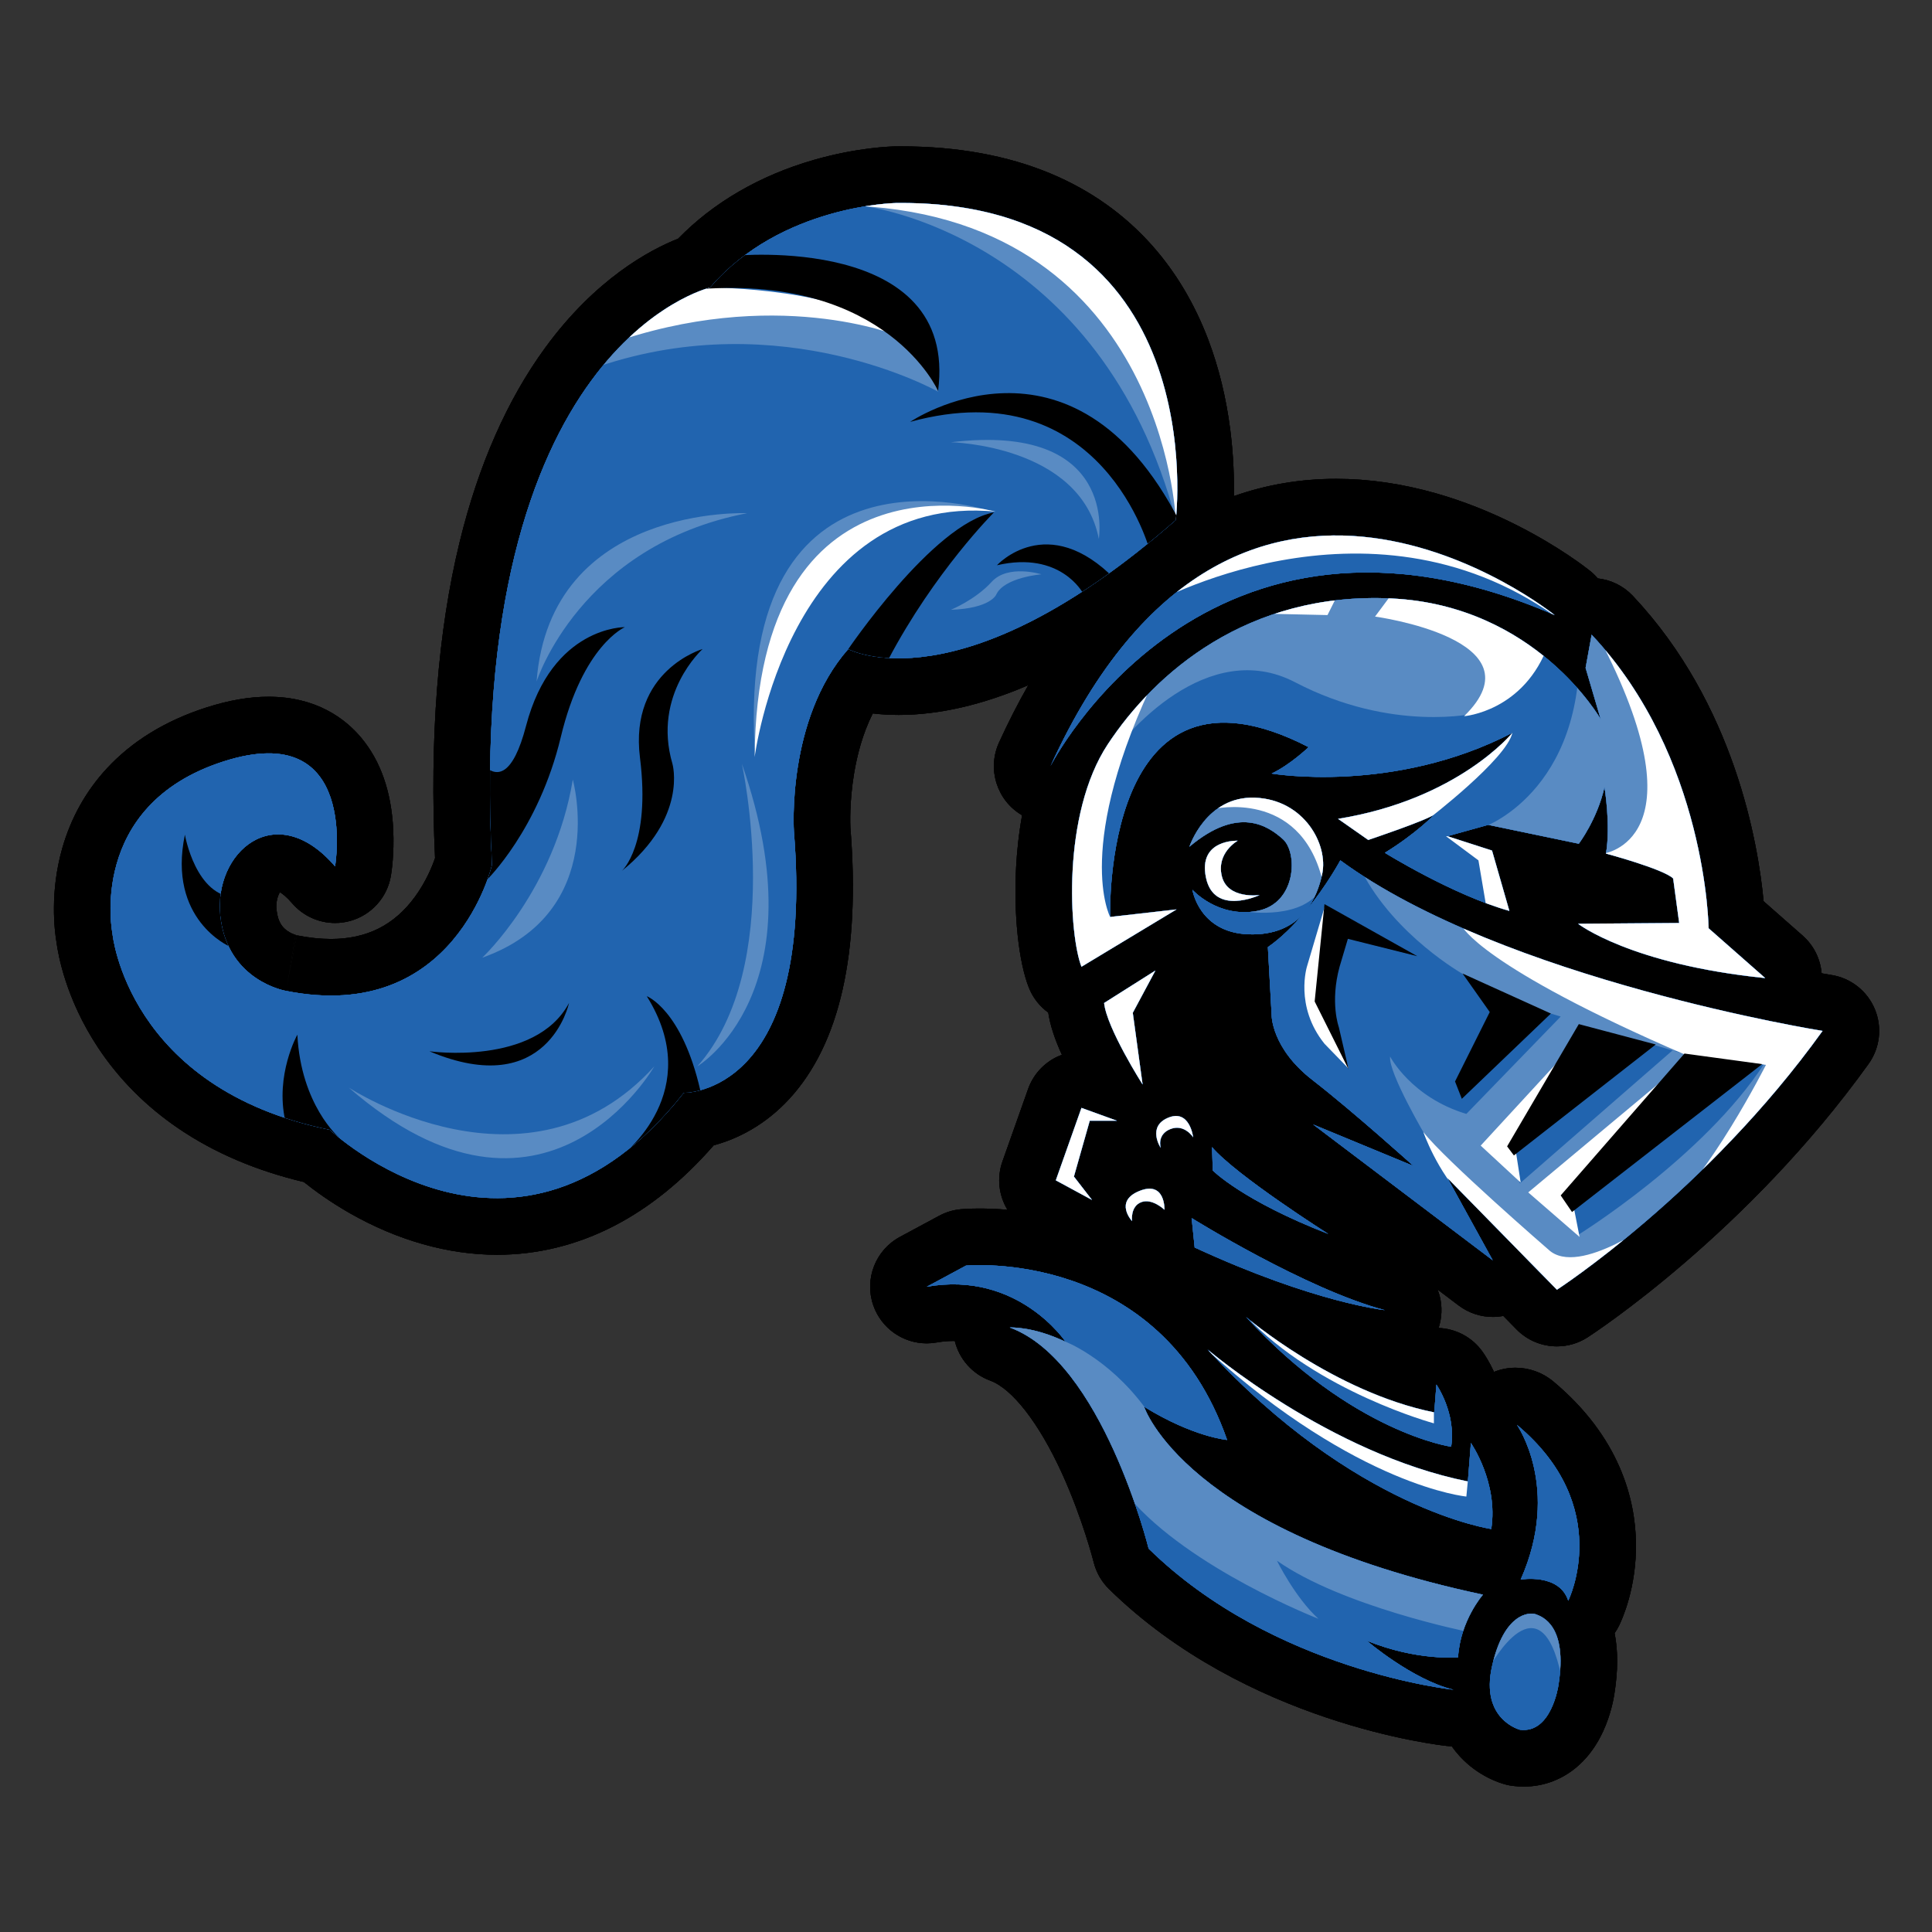 <?xml version="1.0" encoding="utf-8"?>
<!-- Generator: Adobe Illustrator 23.0.2, SVG Export Plug-In . SVG Version: 6.00 Build 0)  -->
<svg version="1.1" xmlns="http://www.w3.org/2000/svg" xmlns:xlink="http://www.w3.org/1999/xlink" x="0px" y="0px"
	 viewBox="0 0 2560 2560" style="enable-background:new 0 0 2560 2560;" xml:space="preserve">
<rect x="0" y="0" width="2560" height="2560" fill="#333333" stroke="none"/>
<style type="text/css">
	.st0{enable-background:new    ;}
	.st1{fill:#2164AF;}
	.st2{fill-rule:evenodd;clip-rule:evenodd;fill:#2164AF;}
	.st3{opacity:0.251;clip-path:url(#SVGID_2_);}
	.st4{fill-rule:evenodd;clip-rule:evenodd;fill:#FFFFFF;}
	.st5{clip-path:url(#SVGID_2_);}
	.st6{fill-rule:evenodd;clip-rule:evenodd;}
</style>
<g id="Layer_3">
	<g id="Knight_copy_1_" class="st0">
		<g>
			<g id="Knight_copy_11_">
				<g>
					<path d="M2018.905,2367.323c-4.797-0.001-9.677-0.317-14.504-0.94
						c-2.995-0.386-5.965-0.953-8.893-1.698
						c-8.156-2.075-36.666-10.904-61.077-37.397
						c-3.342-3.628-7.018-8.06-10.696-13.318
						c-1.838-0.058-3.688-0.183-5.545-0.377
						c-10.816-1.132-266.998-29.784-448.713-208.054
						c-9.92-9.731-16.941-22.028-20.28-35.519
						c-0.123-0.49-14.612-57.879-42.399-118.6
						c-30.06-65.685-65.438-111.297-94.635-122.011
						c-24.013-8.812-41.205-28.884-47.015-52.556
						c-0.656-0.012-1.311-0.018-1.974-0.018c-7.112,0-14.545,0.678-22.093,2.015
						c-4.398,0.778-8.792,1.156-13.128,1.157
						c-31.422,0.002-60.165-19.81-70.793-50.376
						c-12.095-34.786,2.856-73.207,35.283-90.667l52-28
						c8.823-4.751,18.508-7.686,28.484-8.631
						c2.373-0.225,11.192-0.958,25.083-0.958c9.943,0,22.456,0.384,36.923,1.624
						c-11.385-18.726-14.388-42.134-6.63-64.039l34-96
						c6.67-18.831,20.577-34.224,38.638-42.764c2.003-0.947,4.039-1.802,6.102-2.562
						c-9.886-21.809-15.664-39.832-18.012-55.876
						c-11.513-8.332-20.553-19.861-25.854-33.377
						c-13.532-34.51-20.12-97.041-16.782-159.306
						c1.094-20.412,3.422-43.979,7.934-68.823
						c-33.186-19.161-46.737-61.006-30.536-96.439
						c12.247-26.787,25.172-52.112,38.743-75.929
						c-60.754,26.163-118.509,39.429-171.681,39.429c-0.007,0-0.011,0-0.017,0
						c-12.568-0-24.027-0.748-34.374-1.974
						c-13.642,27.007-20.879,56.219-24.713,79.145
						c-6.392,38.224-5.107,68.75-4.928,72.294
						c13.313,165.715-13.979,286.664-81.124,359.475
						c-31.341,33.985-67.926,52.864-99.958,61.294
						c-40.72,46.713-85.026,82.584-132.008,106.83
						c-49.165,25.372-101.386,38.237-155.213,38.237
						c-64.525,0-132.024-19.085-195.201-55.19
						c-26.526-15.16-47.274-30.419-60.713-41.214
						c-63.058-14.962-118.867-38.785-166.12-70.942
						c-43.14-29.358-79.068-65.515-106.787-107.465
						c-42.544-64.389-52.778-123.259-54.915-139.799
						c-2.492-14.862-8.869-65.534,7.592-123.596
						c11.431-40.319,31.317-76.011,59.108-106.085
						c33.506-36.26,77.766-63.417,131.549-80.719
						c30.077-9.675,57.171-14.378,82.83-14.378c63.49,0,101.533,29.224,122.266,53.74
						c26.037,30.787,40.472,71.935,42.907,122.302
						c1.533,31.735-2.294,56.536-3.076,61.185
						c-4.83,28.687-25.812,51.993-53.836,59.798
						c-6.652,1.853-13.417,2.752-20.119,2.752
						c-21.531,0-42.416-9.288-56.878-26.111
						c-7.282-8.471-12.858-12.652-16.207-14.657
						c-2.648,4.263-5.77,12.672-4.436,23.977
						c1.992,16.879,8.586,23.429,14.774,27.609
						c3.971,2.684,7.904,4.229,9.895,4.912c1.265,0.434,2.062,0.633,2.208,0.669
						c0.021,0.005,0.029,0.007,0.028,0.007c-0.005,0-0.09-0.018-0.183-0.038
						c-0.235-0.038-1.939-0.36-1.939-0.36L379,1313l14.654-73.555
						c15.833,3.154,30.94,4.753,44.904,4.751
						c47.395-0.004,83.795-18.28,111.283-55.873
						c14.67-20.063,22.912-40.49,26.628-51.299
						c-7.365-159.26,3.617-300.24,32.671-419.195
						c24.82-101.624,62.947-188.122,113.32-257.093
						c66.737-91.376,138.544-129.649,176.144-144.495
						c46.494-47.862,108.181-83.736,179.733-104.324
						c57.668-16.593,102.443-17.822,107.358-17.908
						c0.142-0.002,0.285-0.004,0.427-0.006c2.747-0.032,5.461-0.048,8.172-0.048
						c74.197,0,140.869,12.172,198.167,36.178
						c52.638,22.053,97.896,54.202,134.516,95.553
						c31.191,35.22,56.125,77.164,74.108,124.667
						c13.881,36.666,23.656,76.711,29.054,119.026
						c4.442,34.816,5.216,65.366,4.782,88.007
						c43.086-15.225,88.439-22.894,135.704-22.894c43.142,0,87.799,6.52,132.731,19.38
						c35.054,10.032,70.401,23.944,105.061,41.349
						c58.025,29.137,94.673,58.178,98.66,61.393
						c3.725,3.003,7.094,6.299,10.097,9.83
						c17.443,1.915,34.001,9.928,46.455,23.167
						c134.953,143.464,166.062,328.295,173.229,404.597l51.689,45.487
						c14.89,13.103,23.592,31.142,25.188,49.991
						c8.1,1.439,12.676,2.185,13.09,2.25c25.676,4.1,47.397,21.206,57.401,45.206
						c10.004,23.999,6.864,51.469-8.298,72.592
						c-160.741,223.932-363.605,356.677-372.162,362.218
						c-12.503,8.097-26.667,12.049-40.74,12.049
						c-19.62,0-39.065-7.68-53.6-22.515l-17.439-17.801
						c-4.619,0.875-9.305,1.313-13.996,1.313c-15.89,0-31.813-5.032-45.232-15.182
						l-27.886-21.091c4.904,12.539,6.487,26.525,3.922,40.663
						c-0.64,3.528-1.52,6.958-2.618,10.272
						c23.059,0.879,44.944,12.396,58.64,32.008
						c2.544,3.642,8.563,12.796,14.856,26.179
						c9.03-3.676,18.7-5.499,28.407-5.499c17.744,0,35.617,6.087,49.971,18.063
						c88.907,74.186,108.71,157.035,109.666,213.474
						c1.017,59.947-18.614,102.568-22.56,110.503
						c-1.688,3.396-3.611,6.621-5.743,9.663c4.653,23.369,4.542,49.969-0.271,80.268
						c-1.05,7.052-4.768,27.616-14.85,49.604
						c-8.162,17.801-18.818,32.777-31.672,44.515
						c-20.692,18.896-46.178,28.884-73.698,28.884
						C2018.916,2367.323,2018.912,2367.323,2018.905,2367.323z M1831.808,1656.682
						c2.534,0.861,5.047,1.688,7.52,2.475l-6.771-5.121
						C1832.323,1654.92,1832.074,1655.801,1831.808,1656.682z M1641.103,1453.718
						c8.261,4.371,15.785,10.333,22.086,17.759
						c0.862,1.017,1.971,2.191,3.316,3.516c0.45-2.207,1.002-4.402,1.658-6.58
						c-50.965-50.95-57.477-102.499-58.104-120.267l-2.357-42.418
						c-1.341-0.412-2.674-0.842-3.997-1.288c-1.475,5.809-3.665,11.51-6.594,16.977
						l-18.503,34.538l7.09,51.808C1608.822,1414.812,1628.362,1430.844,1641.103,1453.718z"/>
				</g>
				<g>
					<path d="M2018.905,2367.323c-4.797-0.001-9.677-0.317-14.504-0.94
						c-2.995-0.386-5.965-0.953-8.893-1.698
						c-8.156-2.075-36.666-10.904-61.077-37.397
						c-3.342-3.628-7.018-8.06-10.696-13.318
						c-1.838-0.058-3.688-0.183-5.545-0.377
						c-10.816-1.132-266.998-29.784-448.713-208.054
						c-9.92-9.731-16.941-22.028-20.28-35.519
						c-0.123-0.49-14.612-57.879-42.399-118.6
						c-30.06-65.685-65.438-111.297-94.635-122.011
						c-24.013-8.812-41.205-28.884-47.015-52.556
						c-0.656-0.012-1.311-0.018-1.974-0.018c-7.112,0-14.545,0.678-22.093,2.015
						c-4.398,0.778-8.792,1.156-13.128,1.157
						c-31.422,0.002-60.165-19.81-70.793-50.376
						c-12.095-34.786,2.856-73.207,35.283-90.667l52-28
						c8.823-4.751,18.508-7.686,28.484-8.631
						c2.373-0.225,11.192-0.958,25.083-0.958c9.943,0,22.456,0.384,36.923,1.624
						c-11.385-18.726-14.388-42.134-6.63-64.039l34-96
						c6.67-18.831,20.577-34.224,38.638-42.764c2.003-0.947,4.039-1.802,6.102-2.562
						c-9.886-21.809-15.664-39.832-18.012-55.876
						c-11.513-8.332-20.553-19.861-25.854-33.377
						c-13.532-34.51-20.12-97.041-16.782-159.306
						c1.094-20.412,3.422-43.979,7.934-68.823
						c-33.186-19.161-46.737-61.006-30.536-96.439
						c12.247-26.787,25.172-52.112,38.743-75.929
						c-60.754,26.163-118.509,39.429-171.681,39.429c-0.007,0-0.011,0-0.017,0
						c-12.568-0-24.027-0.748-34.374-1.974
						c-13.642,27.007-20.879,56.219-24.713,79.145
						c-6.392,38.224-5.107,68.75-4.928,72.294
						c13.313,165.715-13.979,286.664-81.124,359.475
						c-31.341,33.985-67.926,52.864-99.958,61.294
						c-40.72,46.713-85.026,82.584-132.008,106.83
						c-49.165,25.372-101.386,38.237-155.213,38.237
						c-64.525,0-132.024-19.085-195.201-55.19
						c-26.526-15.16-47.274-30.419-60.713-41.214
						c-63.058-14.962-118.867-38.785-166.12-70.942
						c-43.14-29.358-79.068-65.515-106.787-107.465
						c-42.544-64.389-52.778-123.259-54.915-139.799
						c-2.492-14.862-8.869-65.534,7.592-123.596
						c11.431-40.319,31.317-76.011,59.108-106.085
						c33.506-36.26,77.766-63.417,131.549-80.719
						c30.077-9.675,57.171-14.378,82.83-14.378c63.49,0,101.533,29.224,122.266,53.74
						c26.037,30.787,40.472,71.935,42.907,122.302
						c1.533,31.735-2.294,56.536-3.076,61.185
						c-4.83,28.687-25.812,51.993-53.836,59.798
						c-6.652,1.853-13.417,2.752-20.119,2.752
						c-21.531,0-42.416-9.288-56.878-26.111
						c-7.282-8.471-12.858-12.652-16.207-14.657
						c-2.648,4.263-5.77,12.672-4.436,23.977
						c1.992,16.879,8.586,23.429,14.774,27.609
						c3.971,2.684,7.904,4.229,9.895,4.912c1.265,0.434,2.062,0.633,2.208,0.669
						c0.021,0.005,0.029,0.007,0.028,0.007c-0.005,0-0.09-0.018-0.183-0.038
						c-0.235-0.038-1.939-0.36-1.939-0.36L379,1313l14.654-73.555
						c15.833,3.154,30.94,4.753,44.904,4.751
						c47.395-0.004,83.795-18.28,111.283-55.873
						c14.67-20.063,22.912-40.49,26.628-51.299
						c-7.365-159.26,3.617-300.24,32.671-419.195
						c24.82-101.624,62.947-188.122,113.32-257.093
						c66.737-91.376,138.544-129.649,176.144-144.495
						c46.494-47.862,108.181-83.736,179.733-104.324
						c57.668-16.593,102.443-17.822,107.358-17.908
						c0.142-0.002,0.285-0.004,0.427-0.006c2.747-0.032,5.461-0.048,8.172-0.048
						c74.197,0,140.869,12.172,198.167,36.178
						c52.638,22.053,97.896,54.202,134.516,95.553
						c31.191,35.22,56.125,77.164,74.108,124.667
						c13.881,36.666,23.656,76.711,29.054,119.026
						c4.442,34.816,5.216,65.366,4.782,88.007
						c43.086-15.225,88.439-22.894,135.704-22.894c43.142,0,87.799,6.52,132.731,19.38
						c35.054,10.032,70.401,23.944,105.061,41.349
						c58.025,29.137,94.673,58.178,98.66,61.393
						c3.725,3.003,7.094,6.299,10.097,9.83
						c17.443,1.915,34.001,9.928,46.455,23.167
						c134.953,143.464,166.062,328.295,173.229,404.597l51.689,45.487
						c14.89,13.103,23.592,31.142,25.188,49.991
						c8.1,1.439,12.676,2.185,13.09,2.25c25.676,4.1,47.397,21.206,57.401,45.206
						c10.004,23.999,6.864,51.469-8.298,72.592
						c-160.741,223.932-363.605,356.677-372.162,362.218
						c-12.503,8.097-26.667,12.049-40.74,12.049
						c-19.62,0-39.065-7.68-53.6-22.515l-17.439-17.801
						c-4.619,0.875-9.305,1.313-13.996,1.313c-15.89,0-31.813-5.032-45.232-15.182
						l-27.886-21.091c4.904,12.539,6.487,26.525,3.922,40.663
						c-0.64,3.528-1.52,6.958-2.618,10.272
						c23.059,0.879,44.944,12.396,58.64,32.008
						c2.544,3.642,8.563,12.796,14.856,26.179
						c9.03-3.676,18.7-5.499,28.407-5.499c17.744,0,35.617,6.087,49.971,18.063
						c88.907,74.186,108.71,157.035,109.666,213.474
						c1.017,59.947-18.614,102.568-22.56,110.503
						c-1.688,3.396-3.611,6.621-5.743,9.663c4.653,23.369,4.542,49.969-0.271,80.268
						c-1.05,7.052-4.768,27.616-14.85,49.604
						c-8.162,17.801-18.818,32.777-31.672,44.515
						c-20.692,18.896-46.178,28.884-73.698,28.884
						C2018.916,2367.323,2018.912,2367.323,2018.905,2367.323z M1831.808,1656.682
						c2.534,0.861,5.047,1.688,7.52,2.475l-6.771-5.121
						C1832.323,1654.92,1832.074,1655.801,1831.808,1656.682z M1641.103,1453.718
						c8.261,4.371,15.785,10.333,22.086,17.759
						c0.862,1.017,1.971,2.191,3.316,3.516c0.45-2.207,1.002-4.402,1.658-6.58
						c-50.965-50.95-57.477-102.499-58.104-120.267l-2.357-42.418
						c-1.341-0.412-2.674-0.842-3.997-1.288c-1.475,5.809-3.665,11.51-6.594,16.977
						l-18.503,34.538l7.09,51.808C1608.822,1414.812,1628.362,1430.844,1641.103,1453.718z"/>
				</g>
				<g>
					<path d="M2018.905,2367.323c-4.797-0.001-9.677-0.317-14.504-0.94
						c-2.995-0.386-5.965-0.953-8.893-1.698
						c-8.156-2.075-36.666-10.904-61.077-37.397
						c-3.342-3.628-7.018-8.06-10.696-13.318
						c-1.838-0.058-3.688-0.183-5.545-0.377
						c-10.816-1.132-266.998-29.784-448.713-208.054
						c-9.92-9.731-16.941-22.028-20.28-35.519
						c-0.123-0.49-14.612-57.879-42.399-118.6
						c-30.06-65.685-65.438-111.297-94.635-122.011
						c-24.013-8.812-41.205-28.884-47.015-52.556
						c-0.656-0.012-1.311-0.018-1.974-0.018c-7.112,0-14.545,0.678-22.093,2.015
						c-4.398,0.778-8.792,1.156-13.128,1.157
						c-31.422,0.002-60.165-19.81-70.793-50.376
						c-12.095-34.786,2.856-73.207,35.283-90.667l52-28
						c8.823-4.751,18.508-7.686,28.484-8.631
						c2.373-0.225,11.192-0.958,25.083-0.958c9.943,0,22.456,0.384,36.923,1.624
						c-11.385-18.726-14.388-42.134-6.63-64.039l34-96
						c6.67-18.831,20.577-34.224,38.638-42.764c2.003-0.947,4.039-1.802,6.102-2.562
						c-9.886-21.809-15.664-39.832-18.012-55.876
						c-11.513-8.332-20.553-19.861-25.854-33.377
						c-13.532-34.51-20.12-97.041-16.782-159.306
						c1.094-20.412,3.422-43.979,7.934-68.823
						c-33.186-19.161-46.737-61.006-30.536-96.439
						c12.247-26.787,25.172-52.112,38.743-75.929
						c-60.754,26.163-118.509,39.429-171.681,39.429c-0.007,0-0.011,0-0.017,0
						c-12.568-0-24.027-0.748-34.374-1.974
						c-13.642,27.007-20.879,56.219-24.713,79.145
						c-6.392,38.224-5.107,68.75-4.928,72.294
						c13.313,165.715-13.979,286.664-81.124,359.475
						c-31.341,33.985-67.926,52.864-99.958,61.294
						c-40.72,46.713-85.026,82.584-132.008,106.83
						c-49.165,25.372-101.386,38.237-155.213,38.237
						c-64.525,0-132.024-19.085-195.201-55.19
						c-26.526-15.16-47.274-30.419-60.713-41.214
						c-63.058-14.962-118.867-38.785-166.12-70.942
						c-43.14-29.358-79.068-65.515-106.787-107.465
						c-42.544-64.389-52.778-123.259-54.915-139.799
						c-2.492-14.862-8.869-65.534,7.592-123.596
						c11.431-40.319,31.317-76.011,59.108-106.085
						c33.506-36.26,77.766-63.417,131.549-80.719
						c30.077-9.675,57.171-14.378,82.83-14.378c63.49,0,101.533,29.224,122.266,53.74
						c26.037,30.787,40.472,71.935,42.907,122.302
						c1.533,31.735-2.294,56.536-3.076,61.185
						c-4.83,28.687-25.812,51.993-53.836,59.798
						c-6.652,1.853-13.417,2.752-20.119,2.752
						c-21.531,0-42.416-9.288-56.878-26.111
						c-7.282-8.471-12.858-12.652-16.207-14.657
						c-2.648,4.263-5.77,12.672-4.436,23.977
						c1.992,16.879,8.586,23.429,14.774,27.609
						c3.971,2.684,7.904,4.229,9.895,4.912c1.265,0.434,2.062,0.633,2.208,0.669
						c0.021,0.005,0.029,0.007,0.028,0.007c-0.005,0-0.09-0.018-0.183-0.038
						c-0.235-0.038-1.939-0.36-1.939-0.36L379,1313l14.654-73.555
						c15.833,3.154,30.94,4.753,44.904,4.751
						c47.395-0.004,83.795-18.28,111.283-55.873
						c14.67-20.063,22.912-40.49,26.628-51.299
						c-7.365-159.26,3.617-300.24,32.671-419.195
						c24.82-101.624,62.947-188.122,113.32-257.093
						c66.737-91.376,138.544-129.649,176.144-144.495
						c46.494-47.862,108.181-83.736,179.733-104.324
						c57.668-16.593,102.443-17.822,107.358-17.908
						c0.142-0.002,0.285-0.004,0.427-0.006c2.747-0.032,5.461-0.048,8.172-0.048
						c74.197,0,140.869,12.172,198.167,36.178
						c52.638,22.053,97.896,54.202,134.516,95.553
						c31.191,35.22,56.125,77.164,74.108,124.667
						c13.881,36.666,23.656,76.711,29.054,119.026
						c4.442,34.816,5.216,65.366,4.782,88.007
						c43.086-15.225,88.439-22.894,135.704-22.894c43.142,0,87.799,6.52,132.731,19.38
						c35.054,10.032,70.401,23.944,105.061,41.349
						c58.025,29.137,94.673,58.178,98.66,61.393
						c3.725,3.003,7.094,6.299,10.097,9.83
						c17.443,1.915,34.001,9.928,46.455,23.167
						c134.953,143.464,166.062,328.295,173.229,404.597l51.689,45.487
						c14.89,13.103,23.592,31.142,25.188,49.991
						c8.1,1.439,12.676,2.185,13.09,2.25c25.676,4.1,47.397,21.206,57.401,45.206
						c10.004,23.999,6.864,51.469-8.298,72.592
						c-160.741,223.932-363.605,356.677-372.162,362.218
						c-12.503,8.097-26.667,12.049-40.74,12.049
						c-19.62,0-39.065-7.68-53.6-22.515l-17.439-17.801
						c-4.619,0.875-9.305,1.313-13.996,1.313c-15.89,0-31.813-5.032-45.232-15.182
						l-27.886-21.091c4.904,12.539,6.487,26.525,3.922,40.663
						c-0.64,3.528-1.52,6.958-2.618,10.272
						c23.059,0.879,44.944,12.396,58.64,32.008
						c2.544,3.642,8.563,12.796,14.856,26.179
						c9.03-3.676,18.7-5.499,28.407-5.499c17.744,0,35.617,6.087,49.971,18.063
						c88.907,74.186,108.71,157.035,109.666,213.474
						c1.017,59.947-18.614,102.568-22.56,110.503
						c-1.688,3.396-3.611,6.621-5.743,9.663c4.653,23.369,4.542,49.969-0.271,80.268
						c-1.05,7.052-4.768,27.616-14.85,49.604
						c-8.162,17.801-18.818,32.777-31.672,44.515
						c-20.692,18.896-46.178,28.884-73.698,28.884
						C2018.916,2367.323,2018.912,2367.323,2018.905,2367.323z M1831.808,1656.682
						c2.534,0.861,5.047,1.688,7.52,2.475l-6.771-5.121
						C1832.323,1654.92,1832.074,1655.801,1831.808,1656.682z M1641.103,1453.718
						c8.261,4.371,15.785,10.333,22.086,17.759
						c0.862,1.017,1.971,2.191,3.316,3.516c0.45-2.207,1.002-4.402,1.658-6.58
						c-50.965-50.95-57.477-102.499-58.104-120.267l-2.357-42.418
						c-1.341-0.412-2.674-0.842-3.997-1.288c-1.475,5.809-3.665,11.51-6.594,16.977
						l-18.503,34.538l7.09,51.808C1608.822,1414.812,1628.362,1430.844,1641.103,1453.718z"/>
				</g>
			</g>
		</g>
		<g>
			<g id="Knight_copy_10_">
				<g>
					<path class="st1" d="M2010,1888c0,0,58.836,83.522,5,205c0,0,51.116-8.813,63,28
						C2078,2121,2139.941,1996.424,2010,1888z M1516,1864c65.253,40.25,110,44,110,44
						C1536.902,1652.666,1280,1677,1280,1677l-52,28C1348.979,1683.57,1412,1778,1412,1778
						C1368.422,1757.098,1338,1759,1338,1759C1460.616,1803.994,1522,2052,1522,2052
						c165.122,161.99,404,187,404,187c-54.83-13.372-115-65-115-65c66.913,27.231,121,22,121,22
						c2.936-48.78,33-83,33-83C1569.508,2028.794,1516,1864,1516,1864z M2035,2139
						c-8.516-3.16-42.238-1.578-58,69s37,84,37,84c41.956,5.414,51-59,51-59
						C2077.687,2153.986,2043.516,2142.159,2035,2139z M1976,2026
						C1985.51,1964.3,1949,1912,1949,1912l-4,51c-183.948-37.077-345-175-345-175
						C1794.902,2000.308,1976,2026,1976,2026z M1900.435,1871.47
						C1767.44,1844.676,1651,1745,1651,1745c140.914,153.433,271.848,172,271.848,172
						c6.876-44.59-19.521-82.387-19.521-82.387L1900.435,1871.47z M1640,1114
						c0,0-52.806-2.287-42,49c10.806,51.287,71,23,71,23
						s-42.413,6.033-50-25S1640,1114,1640,1114z M1776,1140c0,0-17.827,33.273-45.666,66.919
						c11.538-14.42,18.108-32.056,21.666-48.919
						c8.259-39.149-24.118-98.469-89-101C1598.118,1054.469,1576,1122,1576,1122
						c64.972-54.74,104.304-27.681,124-10c19.696,17.681,18.161,85.149-34,95
						c-52.161,9.851-86-28-86-28s8.729,56.518,74,59
						c35.276,1.341,58.63-10.703,73.953-28.233
						C1714.018,1226.274,1697.728,1242.648,1680,1255l5,90c0,0-0.602,43.653,54,86
						C1793.601,1473.347,1873,1545,1873,1545L1740,1490l238,180l-60-109L2063,1709
						c0,0,197.676-128.007,352-343C2415,1366,1992.453,1298.537,1776,1140z M1844,793
						c-191.359-9.224-314.254,99.559-376,193c-61.746,93.441-51.156,253.801-35,295
						L1559,1205l-88,10c0,0-11.617-366.471,263-225c0,0-24.161,23.232-49,35
						c0,0,161.402,27.749,319-54c0,0-71.417,88.17-231,114l40,28
						c0,0,76.906-25.764,88-34c0,0-24.109,25.247-66,51c0,0,90.212,56.006,165,77l-23-80
						l-59-19l54-15l120,25c0,0,24.505-32.344,34-75c0,0,8.468,49.891,2,88
						c0,0,76.41,20.607,89,33l8,59L2091,1224c0,0,69.054,53.802,248,72L2264,1230
						c0,0-2.384-226.759-155-389L2101,885l20,68
						C2121,953,2035.359,802.224,1844,793z M1583,1653
						c159.442,73.627,252,83,252,83C1730.583,1708.436,1579,1614,1579,1614
						L1583,1653z M1760,1635c0,0-122.318-77.661-154-115l1,31
						C1607,1551,1646.387,1590.863,1760,1635z M1548,1481c-28.597,11.755-10,40-10,40
						s-5.531-17.81,13-25S1581,1507,1581,1507S1576.597,1469.245,1548,1481z
						 M1512,1593c14.608-5.801,31,10,31,10s1.349-38.709-33-25s-10,40-10,40
						S1497.392,1598.801,1512,1593z M1480,1485l-47-17L1399,1564l48,26l-24-31L1444,1485
						H1480z M1501,1342l30-56L1463,1329C1466.513,1362.439,1514,1437,1514,1437L1501,1342z M1392,1015
						c0,0,203.545-401.216,668-200C2060,815,1638.764,475.293,1392,1015z M1187,269
						c0,0-152.466,2.652-246,112c0,0-324.931,75.593-289,765
						c0,0-48.665,211.692-273,167c0,0-76.94-12.756-87-98
						c-10.06-85.244,73.057-158.832,152-67c0,0,33.249-197.304-148-139
						C114.751,1067.304,149,1237,149,1237s19.391,205.215,288,260
						c0,0,246.193,233.412,469-49c0,0,174.415,4.359,146-346
						c0,0-10.277-148.672,72-242c0,0,146.836,80.68,434-171
						C1558,689,1609.765,264.052,1187,269z"/>
				</g>
				<g>
					<path class="st1" d="M2010,1888c0,0,58.836,83.522,5,205c0,0,51.116-8.813,63,28
						C2078,2121,2139.941,1996.424,2010,1888z M1516,1864c65.253,40.25,110,44,110,44
						C1536.902,1652.666,1280,1677,1280,1677l-52,28C1348.979,1683.57,1412,1778,1412,1778
						C1368.422,1757.098,1338,1759,1338,1759C1460.616,1803.994,1522,2052,1522,2052
						c165.122,161.99,404,187,404,187c-54.83-13.372-115-65-115-65c66.913,27.231,121,22,121,22
						c2.936-48.78,33-83,33-83C1569.508,2028.794,1516,1864,1516,1864z M2035,2139
						c-8.516-3.16-42.238-1.578-58,69s37,84,37,84c41.956,5.414,51-59,51-59
						C2077.687,2153.986,2043.516,2142.159,2035,2139z M1976,2026
						C1985.51,1964.3,1949,1912,1949,1912l-4,51c-183.948-37.077-345-175-345-175
						C1794.902,2000.308,1976,2026,1976,2026z M1900.435,1871.47
						C1767.44,1844.676,1651,1745,1651,1745c140.914,153.433,271.848,172,271.848,172
						c6.876-44.59-19.521-82.387-19.521-82.387L1900.435,1871.47z M1640,1114
						c0,0-52.806-2.287-42,49c10.806,51.287,71,23,71,23
						s-42.413,6.033-50-25S1640,1114,1640,1114z M1776,1140c0,0-17.827,33.273-45.666,66.919
						c11.538-14.42,18.108-32.056,21.666-48.919
						c8.259-39.149-24.118-98.469-89-101C1598.118,1054.469,1576,1122,1576,1122
						c64.972-54.74,104.304-27.681,124-10c19.696,17.681,18.161,85.149-34,95
						c-52.161,9.851-86-28-86-28s8.729,56.518,74,59
						c35.276,1.341,58.63-10.703,73.953-28.233
						C1714.018,1226.274,1697.728,1242.648,1680,1255l5,90c0,0-0.602,43.653,54,86
						C1793.601,1473.347,1873,1545,1873,1545L1740,1490l238,180l-60-109L2063,1709
						c0,0,197.676-128.007,352-343C2415,1366,1992.453,1298.537,1776,1140z M1844,793
						c-191.359-9.224-314.254,99.559-376,193c-61.746,93.441-51.156,253.801-35,295
						L1559,1205l-88,10c0,0-11.617-366.471,263-225c0,0-24.161,23.232-49,35
						c0,0,161.402,27.749,319-54c0,0-71.417,88.17-231,114l40,28
						c0,0,76.906-25.764,88-34c0,0-24.109,25.247-66,51c0,0,90.212,56.006,165,77l-23-80
						l-59-19l54-15l120,25c0,0,24.505-32.344,34-75c0,0,8.468,49.891,2,88
						c0,0,76.41,20.607,89,33l8,59L2091,1224c0,0,69.054,53.802,248,72L2264,1230
						c0,0-2.384-226.759-155-389L2101,885l20,68
						C2121,953,2035.359,802.224,1844,793z M1583,1653
						c159.442,73.627,252,83,252,83C1730.583,1708.436,1579,1614,1579,1614
						L1583,1653z M1760,1635c0,0-122.318-77.661-154-115l1,31
						C1607,1551,1646.387,1590.863,1760,1635z M1548,1481c-28.597,11.755-10,40-10,40
						s-5.531-17.81,13-25S1581,1507,1581,1507S1576.597,1469.245,1548,1481z
						 M1512,1593c14.608-5.801,31,10,31,10s1.349-38.709-33-25s-10,40-10,40
						S1497.392,1598.801,1512,1593z M1480,1485l-47-17L1399,1564l48,26l-24-31L1444,1485
						H1480z M1501,1342l30-56L1463,1329C1466.513,1362.439,1514,1437,1514,1437L1501,1342z M1392,1015
						c0,0,203.545-401.216,668-200C2060,815,1638.764,475.293,1392,1015z M1187,269
						c0,0-152.466,2.652-246,112c0,0-324.931,75.593-289,765
						c0,0-48.665,211.692-273,167c0,0-76.94-12.756-87-98
						c-10.06-85.244,73.057-158.832,152-67c0,0,33.249-197.304-148-139
						C114.751,1067.304,149,1237,149,1237s19.391,205.215,288,260
						c0,0,246.193,233.412,469-49c0,0,174.415,4.359,146-346
						c0,0-10.277-148.672,72-242c0,0,146.836,80.68,434-171
						C1558,689,1609.765,264.052,1187,269z"/>
				</g>
				<g>
					<path class="st1" d="M2010,1888c0,0,58.836,83.522,5,205c0,0,51.116-8.813,63,28
						C2078,2121,2139.941,1996.424,2010,1888z M1516,1864c65.253,40.25,110,44,110,44
						C1536.902,1652.666,1280,1677,1280,1677l-52,28C1348.979,1683.57,1412,1778,1412,1778
						C1368.422,1757.098,1338,1759,1338,1759C1460.616,1803.994,1522,2052,1522,2052
						c165.122,161.99,404,187,404,187c-54.83-13.372-115-65-115-65c66.913,27.231,121,22,121,22
						c2.936-48.78,33-83,33-83C1569.508,2028.794,1516,1864,1516,1864z M2035,2139
						c-8.516-3.16-42.238-1.578-58,69s37,84,37,84c41.956,5.414,51-59,51-59
						C2077.687,2153.986,2043.516,2142.159,2035,2139z M1976,2026
						C1985.51,1964.3,1949,1912,1949,1912l-4,51c-183.948-37.077-345-175-345-175
						C1794.902,2000.308,1976,2026,1976,2026z M1900.435,1871.47
						C1767.44,1844.676,1651,1745,1651,1745c140.914,153.433,271.848,172,271.848,172
						c6.876-44.59-19.521-82.387-19.521-82.387L1900.435,1871.47z M1640,1114
						c0,0-52.806-2.287-42,49c10.806,51.287,71,23,71,23
						s-42.413,6.033-50-25S1640,1114,1640,1114z M1776,1140c0,0-17.827,33.273-45.666,66.919
						c11.538-14.42,18.108-32.056,21.666-48.919
						c8.259-39.149-24.118-98.469-89-101C1598.118,1054.469,1576,1122,1576,1122
						c64.972-54.74,104.304-27.681,124-10c19.696,17.681,18.161,85.149-34,95
						c-52.161,9.851-86-28-86-28s8.729,56.518,74,59
						c35.276,1.341,58.63-10.703,73.953-28.233
						C1714.018,1226.274,1697.728,1242.648,1680,1255l5,90c0,0-0.602,43.653,54,86
						C1793.601,1473.347,1873,1545,1873,1545L1740,1490l238,180l-60-109L2063,1709
						c0,0,197.676-128.007,352-343C2415,1366,1992.453,1298.537,1776,1140z M1844,793
						c-191.359-9.224-314.254,99.559-376,193c-61.746,93.441-51.156,253.801-35,295
						L1559,1205l-88,10c0,0-11.617-366.471,263-225c0,0-24.161,23.232-49,35
						c0,0,161.402,27.749,319-54c0,0-71.417,88.17-231,114l40,28
						c0,0,76.906-25.764,88-34c0,0-24.109,25.247-66,51c0,0,90.212,56.006,165,77l-23-80
						l-59-19l54-15l120,25c0,0,24.505-32.344,34-75c0,0,8.468,49.891,2,88
						c0,0,76.41,20.607,89,33l8,59L2091,1224c0,0,69.054,53.802,248,72L2264,1230
						c0,0-2.384-226.759-155-389L2101,885l20,68
						C2121,953,2035.359,802.224,1844,793z M1583,1653
						c159.442,73.627,252,83,252,83C1730.583,1708.436,1579,1614,1579,1614
						L1583,1653z M1760,1635c0,0-122.318-77.661-154-115l1,31
						C1607,1551,1646.387,1590.863,1760,1635z M1548,1481c-28.597,11.755-10,40-10,40
						s-5.531-17.81,13-25S1581,1507,1581,1507S1576.597,1469.245,1548,1481z
						 M1512,1593c14.608-5.801,31,10,31,10s1.349-38.709-33-25s-10,40-10,40
						S1497.392,1598.801,1512,1593z M1480,1485l-47-17L1399,1564l48,26l-24-31L1444,1485
						H1480z M1501,1342l30-56L1463,1329C1466.513,1362.439,1514,1437,1514,1437L1501,1342z M1392,1015
						c0,0,203.545-401.216,668-200C2060,815,1638.764,475.293,1392,1015z M1187,269
						c0,0-152.466,2.652-246,112c0,0-324.931,75.593-289,765
						c0,0-48.665,211.692-273,167c0,0-76.94-12.756-87-98
						c-10.06-85.244,73.057-158.832,152-67c0,0,33.249-197.304-148-139
						C114.751,1067.304,149,1237,149,1237s19.391,205.215,288,260
						c0,0,246.193,233.412,469-49c0,0,174.415,4.359,146-346
						c0,0-10.277-148.672,72-242c0,0,146.836,80.68,434-171
						C1558,689,1609.765,264.052,1187,269z"/>
				</g>
			</g>
		</g>
		<g>
			<g id="Knight_copy_9_">
				<g>
					<path class="st2" d="M2010,1888c0,0,58.836,83.522,5,205c0,0,51.116-8.813,63,28
						C2078,2121,2139.941,1996.424,2010,1888z M1516,1864c65.253,40.25,110,44,110,44
						C1536.902,1652.666,1280,1677,1280,1677l-52,28C1348.979,1683.57,1412,1778,1412,1778
						C1368.422,1757.098,1338,1759,1338,1759C1460.616,1803.994,1522,2052,1522,2052
						c165.122,161.99,404,187,404,187c-54.83-13.372-115-65-115-65c66.913,27.231,121,22,121,22
						c2.936-48.78,33-83,33-83C1569.508,2028.794,1516,1864,1516,1864z M2035,2139
						c-8.516-3.16-42.238-1.578-58,69s37,84,37,84c41.956,5.414,51-59,51-59
						C2077.687,2153.986,2043.516,2142.159,2035,2139z M1976,2026
						C1985.51,1964.3,1949,1912,1949,1912l-4,51c-183.948-37.077-345-175-345-175
						C1794.902,2000.308,1976,2026,1976,2026z M1900.435,1871.47
						C1767.44,1844.676,1651,1745,1651,1745c140.914,153.433,271.848,172,271.848,172
						c6.876-44.59-19.521-82.387-19.521-82.387L1900.435,1871.47z M1640,1114
						c0,0-52.806-2.287-42,49c10.806,51.287,71,23,71,23
						s-42.413,6.033-50-25S1640,1114,1640,1114z M1776,1140c0,0-17.827,33.273-45.666,66.919
						c11.538-14.42,18.108-32.056,21.666-48.919
						c8.259-39.149-24.118-98.469-89-101C1598.118,1054.469,1576,1122,1576,1122
						c64.972-54.74,104.304-27.681,124-10c19.696,17.681,18.161,85.149-34,95
						c-52.161,9.851-86-28-86-28s8.729,56.518,74,59
						c35.276,1.341,58.63-10.703,73.953-28.233
						C1714.018,1226.274,1697.728,1242.648,1680,1255l5,90c0,0-0.602,43.653,54,86
						C1793.601,1473.347,1873,1545,1873,1545L1740,1490l238,180l-60-109L2063,1709
						c0,0,197.676-128.007,352-343C2415,1366,1992.453,1298.537,1776,1140z M1844,793
						c-191.359-9.224-314.254,99.559-376,193c-61.746,93.441-51.156,253.801-35,295
						L1559,1205l-88,10c0,0-11.617-366.471,263-225c0,0-24.161,23.232-49,35
						c0,0,161.402,27.749,319-54c0,0-71.417,88.17-231,114l40,28
						c0,0,76.906-25.764,88-34c0,0-24.109,25.247-66,51c0,0,90.212,56.006,165,77l-23-80
						l-59-19l54-15l120,25c0,0,24.505-32.344,34-75c0,0,8.468,49.891,2,88
						c0,0,76.41,20.607,89,33l8,59L2091,1224c0,0,69.054,53.802,248,72L2264,1230
						c0,0-2.384-226.759-155-389L2101,885l20,68
						C2121,953,2035.359,802.224,1844,793z M1583,1653
						c159.442,73.627,252,83,252,83C1730.583,1708.436,1579,1614,1579,1614
						L1583,1653z M1760,1635c0,0-122.318-77.661-154-115l1,31
						C1607,1551,1646.387,1590.863,1760,1635z M1548,1481c-28.597,11.755-10,40-10,40
						s-5.531-17.81,13-25S1581,1507,1581,1507S1576.597,1469.245,1548,1481z
						 M1512,1593c14.608-5.801,31,10,31,10s1.349-38.709-33-25s-10,40-10,40
						S1497.392,1598.801,1512,1593z M1480,1485l-47-17L1399,1564l48,26l-24-31L1444,1485
						H1480z M1501,1342l30-56L1463,1329C1466.513,1362.439,1514,1437,1514,1437L1501,1342z M1392,1015
						c0,0,203.545-401.216,668-200C2060,815,1638.764,475.293,1392,1015z M1187,269
						c0,0-152.466,2.652-246,112c0,0-324.931,75.593-289,765
						c0,0-48.665,211.692-273,167c0,0-76.94-12.756-87-98
						c-10.06-85.244,73.057-158.832,152-67c0,0,33.249-197.304-148-139
						C114.751,1067.304,149,1237,149,1237s19.391,205.215,288,260
						c0,0,246.193,233.412,469-49c0,0,174.415,4.359,146-346
						c0,0-10.277-148.672,72-242c0,0,146.836,80.68,434-171
						C1558,689,1609.765,264.052,1187,269z"/>
				</g>
			</g>
		</g>
	</g>
	<g id="Shading_1_">
		<defs>
			<path id="SVGID_1_" d="M1581,1507c0,0-4.403-37.755-33-26c-28.597,11.755-10,40-10,40
				s-5.531-17.81,13-25S1581,1507,1581,1507z M1851,1655l-27-12L1823,1667l30,8L1851,1655z
				 M1501,1342l30-56L1463,1329C1466.513,1362.439,1514,1437,1514,1437L1501,1342z M1480,1485
				l-47-17L1399,1564l48,26l-24-31L1444,1485H1480z M1512,1593
				c14.608-5.801,31,10,31,10s1.349-38.709-33-25s-10,40-10,40
				S1497.392,1598.801,1512,1593z M1844,793
				c-191.359-9.224-314.254,99.559-376,193c-61.746,93.441-51.156,253.801-35,295
				L1559,1205l-88,10c0,0-11.617-366.471,263-225c0,0-24.161,23.232-49,35c0,0,161.402,27.749,319-54
				c0,0-71.417,88.17-231,114l40,28c0,0,76.906-25.764,88-34
				c0,0-24.109,25.247-66,51c0,0,90.212,56.006,165,77l-23-80l-59-19l54-15l120,25
				c0,0,24.505-32.344,34-75c0,0,8.468,49.891,2,88c0,0,76.41,20.607,89,33l8,59
				L2091,1224c0,0,69.054,53.802,248,72L2264,1230c0,0-2.384-226.759-155-389L2101,885
				l20,68C2121,953,2035.359,802.224,1844,793z M1976,2026
				C1985.51,1964.3,1949,1912,1949,1912l-4,51c-183.948-37.077-345-175-345-175
				C1794.902,2000.308,1976,2026,1976,2026z M1900.435,1871.47
				C1767.44,1844.676,1651,1745,1651,1745c140.914,153.433,271.848,172,271.848,172
				c6.876-44.59-19.521-82.387-19.521-82.387L1900.435,1871.47z M1583,1653
				c159.442,73.627,252,83,252,83C1730.583,1708.436,1579,1614,1579,1614L1583,1653z
				 M2010,1888c0,0,58.836,83.522,5,205c0,0,51.116-8.813,63,28
				C2078,2121,2139.941,1996.424,2010,1888z M1776,1140c0,0-17.827,33.273-45.666,66.919
				c11.538-14.42,18.108-32.056,21.666-48.919
				c8.259-39.149-24.118-98.469-89-101C1598.118,1054.469,1576,1122,1576,1122
				c64.972-54.74,104.304-27.681,124-10c19.696,17.681,18.161,85.149-34,95
				c-52.161,9.851-86-28-86-28s8.729,56.518,74,59
				c35.276,1.341,58.63-10.703,73.953-28.233
				C1714.018,1226.274,1697.728,1242.648,1680,1255l5,90c0,0-0.602,43.653,54,86
				C1793.601,1473.347,1873,1545,1873,1545L1740,1490l238,180l-60-109L2063,1709
				c0,0,197.676-128.007,352-343C2415,1366,1992.453,1298.537,1776,1140z M2035,2139
				c-8.516-3.16-42.238-1.578-58,69s37,84,37,84c41.956,5.414,51-59,51-59
				C2077.687,2153.986,2043.516,2142.159,2035,2139z M1606,1520l1,31
				c0,0,39.387,39.863,153,84C1760,1635,1637.682,1557.339,1606,1520z M1640,1114
				c0,0-52.806-2.287-42,49c10.806,51.287,71,23,71,23
				s-42.413,6.033-50-25S1640,1114,1640,1114z M1392,1015c0,0,203.545-401.216,668-200
				C2060,815,1638.764,475.293,1392,1015z M1187,269c0,0-152.466,2.652-246,112
				c0,0-324.931,75.593-289,765c0,0-48.665,211.692-273,167
				c0,0-76.94-12.756-87-98c-10.06-85.244,73.057-158.832,152-67
				c0,0,33.249-197.304-148-139C114.751,1067.304,149,1237,149,1237s19.391,205.215,288,260
				c0,0,246.193,233.412,469-49c0,0,174.415,4.359,146-346
				c0,0-10.277-148.672,72-242c0,0,146.836,80.68,434-171
				C1558,689,1609.765,264.052,1187,269z M1516,1864c65.253,40.25,110,44,110,44
				C1536.902,1652.666,1280,1677,1280,1677l-52,28C1348.979,1683.57,1412,1778,1412,1778
				C1368.422,1757.098,1338,1759,1338,1759C1460.616,1803.994,1522,2052,1522,2052
				c165.122,161.99,404,187,404,187c-54.83-13.372-115-65-115-65c66.913,27.231,121,22,121,22
				c2.936-48.78,33-83,33-83C1569.508,2028.794,1516,1864,1516,1864z M1589,1284l-21,49
				c0,0-2,111.037,5,107S1636,1496,1636,1496L1690,1479l-49-187L1589,1284z"/>
		</defs>
		<clipPath id="SVGID_2_">
			<use xlink:href="#SVGID_1_"  style="overflow:visible;"/>
		</clipPath>
		<g id="Vector_Art_Shine" class="st3">
			<g>
				<path class="st4" d="M1243,519C1217.073,432.789,1110,405,1110,405l-257,12
					L792,486C1037.035,402.543,1243,519,1243,519z M1299,676l13,1
					c0,0-335.733-110.81-312,315l2-5v-9l3-20L1013,910l40-104l66-78l62-35L1236,675
					l42-1L1299,676z M1559,692l4-119L1406,312L1175,250l-31,23
					C1144,273,1458.631,309.376,1559,692z M924,1413
					c0,0,164.645-98.32,59-401C983,1012,1042.046,1279.948,924,1413z
					 M462,1441c260.102,226.088,405-28,405-28C699.596,1597.52,462,1441,462,1441z
					 M759,1033c-24.306,146.654-120,236-120,236
					C808.066,1208.976,759,1033,759,1033z M990,680
					c0,0-260.96-11.516-279,223C711,903,768.059,722.87,990,680z M1260,586
					c0,0,171.564,3.467,196,128C1456,714,1482.002,559.36,1260,586z M1380,761
					c0,0-44.377-13.805-66,10c-21.623,23.805-54,37-54,37c52.455-1.793,60-20,60-20
					C1330.443,764.96,1380,761,1380,761z M1981,2114l-361-144l-103-105
					c-49.238-66.522-107-88-107-88l-58-28l-31,2L1428,1867L1496,1984
					c80.396,94.577,251,161,251,161c-30.748-27.863-55-77-55-77c86.017,60.522,252,94,252,94L1981,2114z
					 M2237,1398l-3.001-1.691l-0.502,0.656L2237,1398z M2338,1409
					c-81.162,125.135-248,228-248,228l-12-35l33-45l122.496-160.035l-16.009-4.73L2216,1392
					l-202,176L1992,1520l106-149L2193,1385l24.487,7.235l12.896,2.036L1804,1154
					c44.624,86.386,135,137,135,137l107,52h9L2068,1347l-125,129
					C1869.772,1453.922,1842,1400,1842,1400c-2.838,21.046,48,107,48,107l62,78l99,87h52l56-12l99-96l88-150
					L2338,1409z M2235,1395l-4.617-0.729l3.616,2.037L2235,1395z M1968,1095L2015,1128L2118,1152
					l63-31L2198,1037l-30-101L2151,860l-60-37
					C2110.946,1043.036,1968,1095,1968,1095z M1464,1013
					c26.798-42.635,136.73-169.076,252-109C1845.552,971.52,1956,945,1956,945l40-49
					l-96-110l-87-8l-154,33l-147,88L1464,1013z M1652,1208
					c0,0,76.926,11.913,100-33v-80l-11-36l-121-21L1535,1097l18,55l40-35L1650,1102l30,59
					L1676,1190L1652,1208z M2013,2132L1965,2182l10,25c0,0,66.16-121.11,94,15l24-35l-35-65
					L2013,2132z"/>
			</g>
		</g>
		<g id="Vector_Art_Light" class="st5">
			<g>
				<path class="st4" d="M1523,802c0,0,286.528-163.079,537,14l25-30l-291-108
					l-293,86L1523,802z M1857,761l-121,11l-66,41L1759,815l22-44l73,3
					l-32,43c0,0,222.528,30.13,118,132c0,0,80.119-6.089,112-96L1857,761z M2125,1131
					L2132,1152l57,16l14,25L2177,1205l-47,3L2056,1204l30,46l106,40l153,26l5-43L2287,1232l-21-74
					l-71-276l-70-25C2255.125,1113.814,2125,1131,2125,1131z M1969,1199l50,27L2042,1165
					l-66-56l-60-1L1959,1140L1969,1199z M2004,971l-36,18L1841,1037l-80,16L1750,1094
					l54,29l41-17L1893,1085C1893,1085,1996.262,1005.828,2004,971z M2338,1332l-401-105
					c0,0,23.661,53.011,297,171l106,13c0,0-76.101,150.901-141,202c0,0-106.664,80.322-147,43
					c0,0-137.629-119.327-166-156c0,0,17.883,52.106,55,90
					c37.117,37.894,119,131,119,131L2278,1575l154-215L2338,1332z M1582,1154l10,31l23,14l34,5l32-14l-7-45
					l-26-43L1605,1109L1582,1154z M1682,1039l-62,5l-12,28c0,0,113.641-27.063,144,93
					l6-34l-17-53L1682,1039z M1756,1199l-24,81c0,0-17.165,53.033,23,103l32,33
					L1778,1389L1761,1342l1-114L1756,1199z M2015,1567l-7-45L2078,1392l-116,126L2015,1567z
					 M2025,1580l68,59l-10-51l142-175L2025,1580z M1465,1632l67,11L1561,1570l-60-17L1465,1632z M1515,1470
					l-5,56L1559,1537l40-32l-11-54L1515,1470z M1521,1271l-74,45L1455,1392l55,57l27-16
					L1518,1352L1550,1277L1521,1271z M1561,1179l-90,36c0,0-49.814-93.521,63-324l-83,70l-40,147
					L1415,1277l12,20l67-27l71-44L1561,1179z M1900,1886v-15L1853,1844L1747,1771L1651,1744
					C1745.768,1844.232,1900,1886,1900,1886z M1601,1790
					c198.942,179.962,342,193,342,193L1945,1962l-326-175L1601,1790z M1457,1501
					L1486,1499l5-30l-65-18l-46,120l69,30l10-28L1442,1542L1457,1501z M1558,689l6,20
					L1578,625L1546,480l-33-102l-115-99L1170,252l-55,20
					C1542.381,280.19,1558,689,1558,689z M1190,445
					c-64.336-64.006-249-64-249-64L860,399l-56,58
					C1026.279,377.191,1190,445,1190,445z M999.965,1003.094c0,0,44.918-351.252,319.088-325.198
					C1319.053,677.896,1002.899,589.584,999.965,1003.094z"/>
			</g>
		</g>
		<g id="Vector_Art_Negative" class="st5">
			<g>
				<path class="st6" d="M1742,1327l45,90l-13-56c0,0-11.908-32.662,1-80L1786,1244l92,23
					L1755,1198L1742,1327z M1938,1290L1974,1341l-46,92l9,23l118-113L1938,1290z
					 M2092,1357l-95,162l9,12L2194,1384L2092,1357z M2232,1396L2068,1584l15,22L2335,1410
					L2232,1396z M1611,1304l-13-4c0,0,2.734,15.402-24,55l6,59c0,0,39.848,3.624,56,43
					c0,0,30.59,16.235,34,29L1672,1470C1672,1470,1603.256,1401.032,1611,1304z M1824,1658
					L1851,1665l-20-16L1824,1658z M697,962C662.346,1094.479,614,970,614,970
					L645,1166c0,0,68.691-66.619,98-189s85-146,85-146
					S731.654,829.521,697,962z M1122,863l55,11c61.373-116.55,140-195,140-195
					C1236.065,693.668,1122,863,1122,863z M1206,559
					c255.251-69.772,318,172,318,172l-46,37
					C1387.865,675.708,1321,749,1321,749c84.331-19.569,114,37,114,37l97-18
					l31-77C1420.598,413.539,1206,559,1206,559z M857,1320c78.878,125.931-32,210-32,210
					l76-25l27-60C903.38,1337.446,857,1320,857,1320z M394,1371
					c0,0-29.697,53.3-16,114l71,22
					C449,1507,398.823,1464.314,394,1371z M245,1106
					C221.562,1218.511,304,1254,304,1254l9-65
					C259.223,1188.897,245,1106,245,1106z M1243,518
					C1270.157,309.126,972,339,972,339l-43,44
					C1175.466,365.026,1243,518,1243,518z M848,1004
					C862.484,1119.694,824,1154,824,1154c87.744-71.144,67-142,67-142
					c-26.942-91.982,40-152,40-152S833.516,888.306,848,1004z
					 M569,1393c157.357,66.218,185-64,185-64
					C709.28,1412.816,569,1393,569,1393z"/>
			</g>
		</g>
	</g>
</g>
<g id="Layer_4">
	<path d="M393.713,1239.456c0,0-0.045,0.037-2.425-0.681l-12.298,74.224l0.066,0.013
		L393.713,1239.456z"/>
</g>
</svg>

